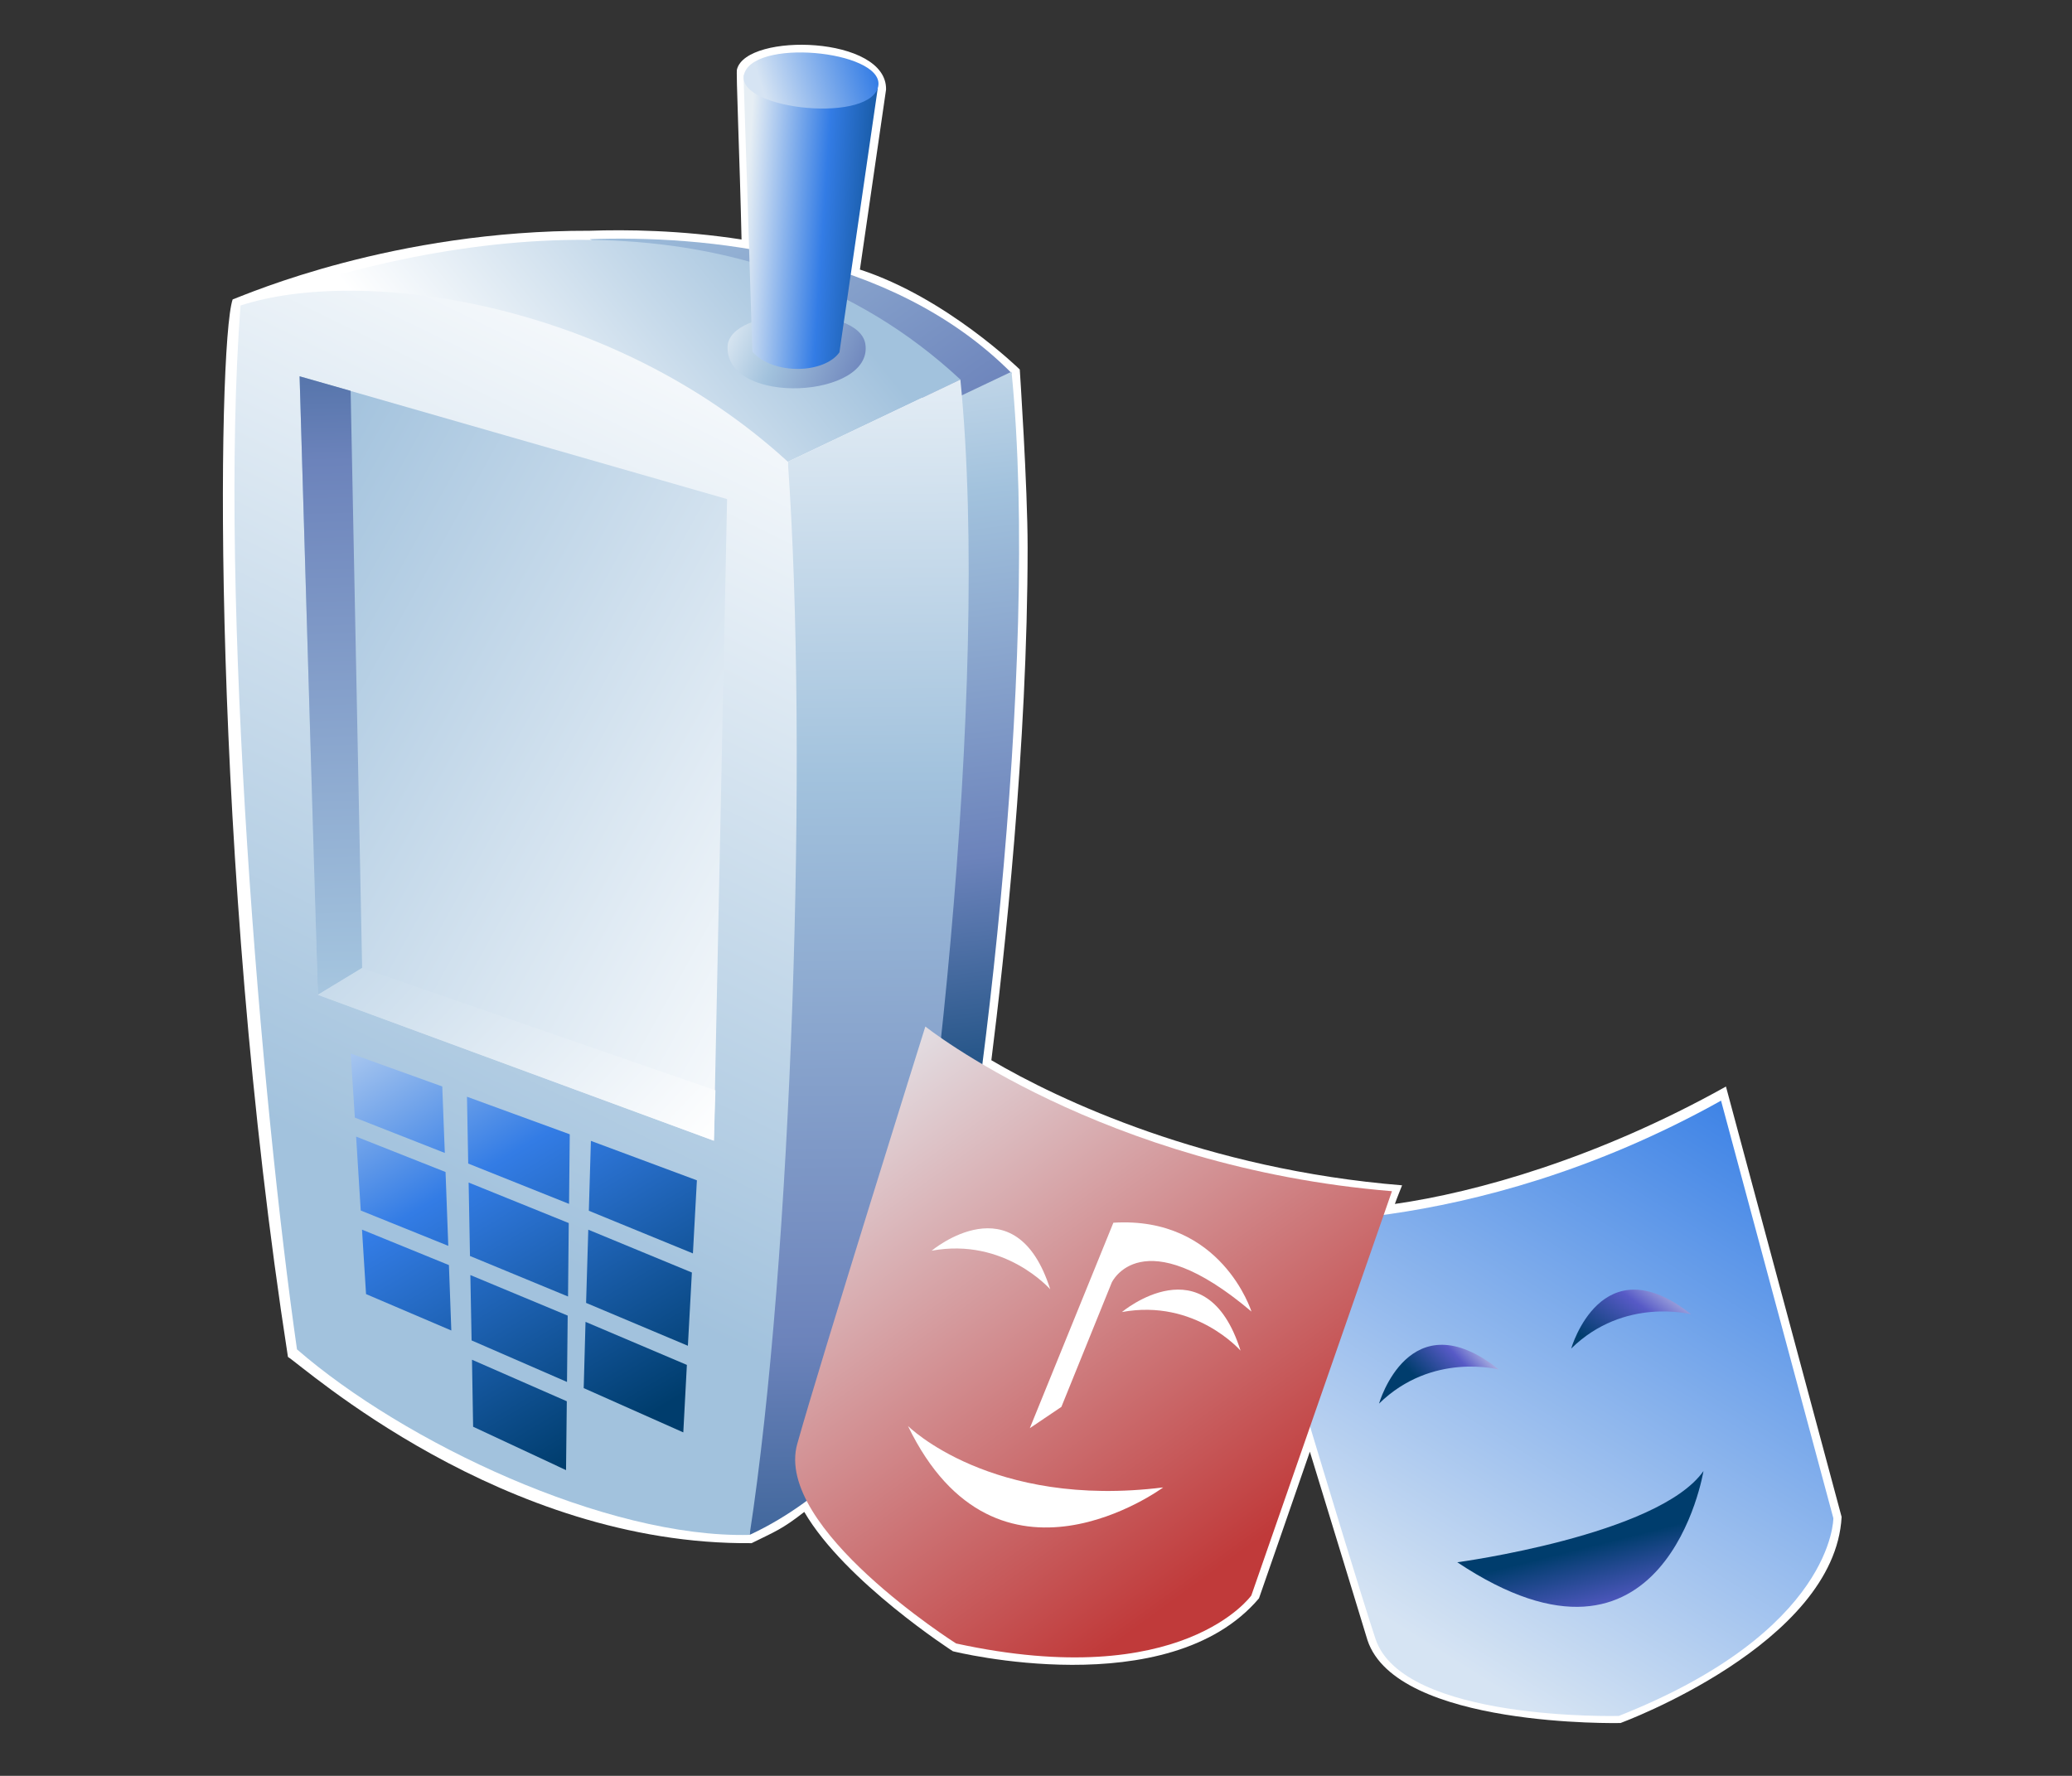 <?xml version="1.0" encoding="UTF-8"?>
<svg xmlns="http://www.w3.org/2000/svg" xmlns:xlink="http://www.w3.org/1999/xlink" contentScriptType="text/ecmascript" width="84.002" baseProfile="tiny" zoomAndPan="magnify" contentStyleType="text/css" viewBox="0 0 84.002 72" height="72" preserveAspectRatio="xMidYMid meet" version="1.1">
    <rect x="0" y="0" width="84.002" height="72" fill="#333333" stroke="none"/>
    <g>
        <g>
            <path fill="#ffffff" d="M 69.973 44.053 C 64.759 46.964 59.841 48.345 56.55 48.813 C 56.63 48.584 56.843 48.058 56.843 48.058 C 48.893 47.412 42.934 44.6 40.191 42.986 C 40.711 38.85 41.661 30.237 41.661 22.187 C 41.661 19.723 41.343 14.981 41.343 14.981 C 41.343 14.981 38.375 12.071 34.862 10.929 L 35.922 3.632 C 35.969 1.45 30.284 1.308 29.88 2.805 C 29.828 2.801 29.993 6.449 30.063 9.71 C 27.596 9.329 25.365 9.304 23.9 9.356 C 15.962 9.337 10.063 11.908 9.432 12.14 C 8.801 13.99 8.547 34.88 11.674 55.016 C 12.281 55.38 20.373 62.662 30.472 62.566 C 31.419 62.095 31.691 62.015 32.607 61.3 C 34.257 64.131 38.632 66.949 38.632 66.949 C 38.632 66.949 47.374 69.133 51.041 64.803 C 51.041 64.803 52.593 60.343 53.104 58.857 C 53.59 60.434 55.439 66.498 55.439 66.498 C 56.619 70.061 65.698 69.859 65.698 69.859 C 65.698 69.859 74.384 66.666 74.662 61.502 L 69.973 44.053 z "/>
            <linearGradient x1="-713.737" gradientTransform="matrix(1.19 0 0 -1.19 875.646 1351.862)" y1="1132.924" x2="-701.168" gradientUnits="userSpaceOnUse" y2="1115.012" xlink:type="simple" xlink:actuate="onLoad" id="XMLID_27_" xlink:show="other">
                <stop stop-color="#a2c2dd" offset="0"/>
                <stop stop-color="#a2c2dd" offset="0.1"/>
                <stop stop-color="#6c83bb" offset="0.71"/>
                <stop stop-color="#003d6d" offset="0.99"/>
                <stop stop-color="#003d6d" offset="1"/>
            </linearGradient>
            <path fill="url(#XMLID_27_)" d="M 23.911 9.697 C 28.447 9.534 36.091 10.177 41.018 15.134 L 38.103 16.481 L 23.911 9.697 z "/>
            <linearGradient x1="-706.707" gradientTransform="matrix(1.19 0 0 -1.19 875.646 1351.862)" y1="1131.204" x2="-702.261" gradientUnits="userSpaceOnUse" y2="1096.146" xlink:type="simple" xlink:actuate="onLoad" id="XMLID_28_" xlink:show="other">
                <stop stop-color="#ffffff" offset="0"/>
                <stop stop-color="#a2c2dd" offset="0.35"/>
                <stop stop-color="#6c83bb" offset="0.7"/>
                <stop stop-color="#003d6d" offset="1"/>
            </linearGradient>
            <path fill="url(#XMLID_28_)" d="M 38.584 16.223 L 35.509 57.039 L 37.855 55.05 C 39.693 46.949 42.194 26.955 41.009 15.071 L 38.584 16.223 z "/>
            <linearGradient x1="-721.129" gradientTransform="matrix(1.19 0 0 -1.19 875.646 1351.862)" y1="1119.084" x2="-709.621" gradientUnits="userSpaceOnUse" y2="1128.341" xlink:type="simple" xlink:actuate="onLoad" id="XMLID_29_" xlink:show="other">
                <stop stop-color="#ffffff" offset="0"/>
                <stop stop-color="#ffffff" offset="0.15"/>
                <stop stop-color="#a2c2dd" offset="1"/>
            </linearGradient>
            <path fill="url(#XMLID_29_)" d="M 9.751 12.387 C 18.389 9.293 30.353 7.408 38.937 15.39 L 31.942 18.723 L 9.751 12.387 z "/>
            <linearGradient x1="-706.592" gradientTransform="matrix(1.19 0 0 -1.19 875.646 1351.862)" y1="1128.787" x2="-706.038" gradientUnits="userSpaceOnUse" y2="1073.813" xlink:type="simple" xlink:actuate="onLoad" id="XMLID_30_" xlink:show="other">
                <stop stop-color="#ffffff" offset="0"/>
                <stop stop-color="#a2c2dd" offset="0.35"/>
                <stop stop-color="#6c83bb" offset="0.7"/>
                <stop stop-color="#003d6d" offset="1"/>
            </linearGradient>
            <path fill="url(#XMLID_30_)" d="M 31.941 18.721 L 30.389 62.231 C 33.665 60.719 35.745 57.928 35.745 57.928 C 37.683 49.38 40.189 27.926 38.935 15.389 L 31.941 18.721 z "/>
            <linearGradient x1="-712.13" gradientTransform="matrix(1.19 0 0 -1.19 875.646 1351.862)" y1="1125.25" x2="-704.128" gradientUnits="userSpaceOnUse" y2="1121.767" xlink:type="simple" xlink:actuate="onLoad" id="XMLID_31_" xlink:show="other">
                <stop stop-color="#ffffff" offset="0"/>
                <stop stop-color="#a2c2dd" offset="0.35"/>
                <stop stop-color="#6c83bb" offset="0.7"/>
                <stop stop-color="#003d6d" offset="1"/>
            </linearGradient>
            <path fill="url(#XMLID_31_)" d="M 35.082 13.944 C 35.434 16.148 29.448 16.485 29.496 14.069 C 29.531 12.402 34.819 12.308 35.082 13.944 z "/>
            <linearGradient x1="-710.491" gradientTransform="matrix(1.19 0 0 -1.19 875.646 1351.862)" y1="1128.106" x2="-704.431" gradientUnits="userSpaceOnUse" y2="1127.699" xlink:type="simple" xlink:actuate="onLoad" id="XMLID_32_" xlink:show="other">
                <stop stop-color="#e6eef4" offset="0"/>
                <stop stop-color="#337ce5" offset="0.44"/>
                <stop stop-color="#003d6d" offset="0.94"/>
                <stop stop-color="#003d6d" offset="1"/>
            </linearGradient>
            <path fill="url(#XMLID_32_)" d="M 30.143 3.042 C 30.143 3.042 30.505 14.233 30.502 14.262 C 31.367 15.221 33.419 15.149 34.032 14.285 L 35.585 3.584 L 30.143 3.042 z "/>
            <linearGradient x1="-707.677" gradientTransform="matrix(1.19 0 0 -1.19 875.646 1351.862)" y1="1126.806" x2="-722.75" gradientUnits="userSpaceOnUse" y2="1095.966" xlink:type="simple" xlink:actuate="onLoad" id="XMLID_33_" xlink:show="other">
                <stop stop-color="#ffffff" offset="0"/>
                <stop stop-color="#ffffff" offset="0.05"/>
                <stop stop-color="#a2c2dd" offset="1"/>
            </linearGradient>
            <path fill="url(#XMLID_33_)" d="M 9.751 12.387 C 14.554 10.817 24.733 12.124 31.941 18.721 C 32.782 30.55 32.101 51.089 30.389 62.231 C 24.577 62.373 16.369 58.47 12.04 54.709 C 10.615 44.765 8.849 24.28 9.751 12.387 z "/>
            <linearGradient x1="-704.618" gradientTransform="matrix(1.19 0 0 -1.19 875.646 1351.862)" y1="1102.883" x2="-728.109" gradientUnits="userSpaceOnUse" y2="1115.868" xlink:type="simple" xlink:actuate="onLoad" id="XMLID_34_" xlink:show="other">
                <stop stop-color="#ffffff" offset="0"/>
                <stop stop-color="#ffffff" offset="0.05"/>
                <stop stop-color="#a2c2dd" offset="1"/>
            </linearGradient>
            <polygon fill="url(#XMLID_34_)" points="12.146,15.257 12.887,40.334 28.942,46.249 29.477,20.235   "/>
            <linearGradient x1="-723.558" gradientTransform="matrix(1.19 0 0 -1.19 875.646 1351.862)" y1="1086.031" x2="-724.806" gradientUnits="userSpaceOnUse" y2="1134.963" xlink:type="simple" xlink:actuate="onLoad" id="XMLID_35_" xlink:show="other">
                <stop stop-color="#ffffff" offset="0"/>
                <stop stop-color="#a2c2dd" offset="0.35"/>
                <stop stop-color="#6c83bb" offset="0.7"/>
                <stop stop-color="#003d6d" offset="1"/>
            </linearGradient>
            <polygon fill="url(#XMLID_35_)" points="14.681,39.246 14.215,15.846 12.146,15.257 12.887,40.334   "/>
            <linearGradient x1="-710.221" gradientTransform="matrix(1.19 0 0 -1.19 875.646 1351.862)" y1="1092.777" x2="-729.202" gradientUnits="userSpaceOnUse" y2="1110.689" xlink:type="simple" xlink:actuate="onLoad" id="XMLID_36_" xlink:show="other">
                <stop stop-color="#ffffff" offset="0"/>
                <stop stop-color="#ffffff" offset="0.15"/>
                <stop stop-color="#a2c2dd" offset="1"/>
            </linearGradient>
            <polygon fill="url(#XMLID_36_)" points="12.887,40.334 14.681,39.246 29.005,44.206 28.942,46.249   "/>
            <linearGradient x1="-709.643" gradientTransform="matrix(1.19 0 0 -1.19 875.646 1351.862)" y1="1132.298" x2="-705.964" gradientUnits="userSpaceOnUse" y2="1133.481" xlink:type="simple" xlink:actuate="onLoad" id="XMLID_37_" xlink:show="other">
                <stop stop-color="#d6e4f3" offset="0"/>
                <stop stop-color="#337ce5" offset="1"/>
            </linearGradient>
            <path fill="url(#XMLID_37_)" d="M 35.583 3.583 C 35.072 5.035 29.622 4.388 30.189 2.939 C 30.766 1.508 36.076 2.122 35.583 3.583 z "/>
            <linearGradient x1="-721.782" gradientTransform="matrix(1.19 0 0 -1.19 875.646 1351.862)" y1="1105.015" x2="-711.42" gradientUnits="userSpaceOnUse" y2="1087.775" xlink:type="simple" xlink:actuate="onLoad" id="XMLID_38_" xlink:show="other">
                <stop stop-color="#e6eef4" offset="0"/>
                <stop stop-color="#337ce5" offset="0.44"/>
                <stop stop-color="#003d6d" offset="0.94"/>
                <stop stop-color="#003d6d" offset="1"/>
            </linearGradient>
            <polygon fill="url(#XMLID_38_)" points="23.761,52.825 27.888,54.563 28.05,51.593 23.85,49.857   "/>
            <linearGradient x1="-720.297" gradientTransform="matrix(1.19 0 0 -1.19 875.646 1351.862)" y1="1105.903" x2="-709.938" gradientUnits="userSpaceOnUse" y2="1088.668" xlink:type="simple" xlink:actuate="onLoad" id="XMLID_39_" xlink:show="other">
                <stop stop-color="#e6eef4" offset="0"/>
                <stop stop-color="#337ce5" offset="0.44"/>
                <stop stop-color="#003d6d" offset="0.94"/>
                <stop stop-color="#003d6d" offset="1"/>
            </linearGradient>
            <polygon fill="url(#XMLID_39_)" points="28.092,50.819 28.253,47.855 23.956,46.256 23.872,49.089   "/>
            <linearGradient x1="-723.207" gradientTransform="matrix(1.19 0 0 -1.19 875.646 1351.862)" y1="1104.152" x2="-712.849" gradientUnits="userSpaceOnUse" y2="1086.918" xlink:type="simple" xlink:actuate="onLoad" id="XMLID_40_" xlink:show="other">
                <stop stop-color="#e6eef4" offset="0"/>
                <stop stop-color="#337ce5" offset="0.44"/>
                <stop stop-color="#003d6d" offset="0.94"/>
                <stop stop-color="#003d6d" offset="1"/>
            </linearGradient>
            <polygon fill="url(#XMLID_40_)" points="23.738,53.594 23.664,56.28 27.702,58.075 27.847,55.339   "/>
            <linearGradient x1="-726.231" gradientTransform="matrix(1.19 0 0 -1.19 875.646 1351.862)" y1="1102.338" x2="-715.87" gradientUnits="userSpaceOnUse" y2="1085.099" xlink:type="simple" xlink:actuate="onLoad" id="XMLID_41_" xlink:show="other">
                <stop stop-color="#e6eef4" offset="0"/>
                <stop stop-color="#337ce5" offset="0.44"/>
                <stop stop-color="#003d6d" offset="0.94"/>
                <stop stop-color="#003d6d" offset="1"/>
            </linearGradient>
            <polygon fill="url(#XMLID_41_)" points="18.063,47.518 14.437,46.082 14.625,49.079 18.174,50.512   "/>
            <linearGradient x1="-722.695" gradientTransform="matrix(1.19 0 0 -1.19 875.646 1351.862)" y1="1104.461" x2="-712.337" gradientUnits="userSpaceOnUse" y2="1087.228" xlink:type="simple" xlink:actuate="onLoad" id="XMLID_42_" xlink:show="other">
                <stop stop-color="#e6eef4" offset="0"/>
                <stop stop-color="#337ce5" offset="0.44"/>
                <stop stop-color="#003d6d" offset="0.94"/>
                <stop stop-color="#003d6d" offset="1"/>
            </linearGradient>
            <polygon fill="url(#XMLID_42_)" points="23.07,48.811 23.099,45.989 18.932,44.466 18.982,47.176   "/>
            <linearGradient x1="-725.004" gradientTransform="matrix(1.19 0 0 -1.19 875.646 1351.862)" y1="1103.075" x2="-714.643" gradientUnits="userSpaceOnUse" y2="1085.836" xlink:type="simple" xlink:actuate="onLoad" id="XMLID_43_" xlink:show="other">
                <stop stop-color="#e6eef4" offset="0"/>
                <stop stop-color="#337ce5" offset="0.44"/>
                <stop stop-color="#003d6d" offset="0.94"/>
                <stop stop-color="#003d6d" offset="1"/>
            </linearGradient>
            <polygon fill="url(#XMLID_43_)" points="17.93,44.05 14.218,42.714 14.386,45.312 18.033,46.745   "/>
            <linearGradient x1="-725.372" gradientTransform="matrix(1.19 0 0 -1.19 875.646 1351.862)" y1="1102.852" x2="-715.014" gradientUnits="userSpaceOnUse" y2="1085.619" xlink:type="simple" xlink:actuate="onLoad" id="XMLID_44_" xlink:show="other">
                <stop stop-color="#e6eef4" offset="0"/>
                <stop stop-color="#337ce5" offset="0.44"/>
                <stop stop-color="#003d6d" offset="0.94"/>
                <stop stop-color="#003d6d" offset="1"/>
            </linearGradient>
            <polygon fill="url(#XMLID_44_)" points="19.119,54.346 22.987,56.03 23.015,53.34 19.069,51.696   "/>
            <linearGradient x1="-727.45" gradientTransform="matrix(1.19 0 0 -1.19 875.646 1351.862)" y1="1101.603" x2="-717.091" gradientUnits="userSpaceOnUse" y2="1084.369" xlink:type="simple" xlink:actuate="onLoad" id="XMLID_45_" xlink:show="other">
                <stop stop-color="#e6eef4" offset="0"/>
                <stop stop-color="#337ce5" offset="0.44"/>
                <stop stop-color="#003d6d" offset="0.94"/>
                <stop stop-color="#003d6d" offset="1"/>
            </linearGradient>
            <polygon fill="url(#XMLID_45_)" points="18.2,51.292 14.676,49.854 14.84,52.468 18.297,53.944   "/>
            <linearGradient x1="-724.047" gradientTransform="matrix(1.19 0 0 -1.19 875.646 1351.862)" y1="1103.647" x2="-713.69" gradientUnits="userSpaceOnUse" y2="1086.414" xlink:type="simple" xlink:actuate="onLoad" id="XMLID_46_" xlink:show="other">
                <stop stop-color="#e6eef4" offset="0"/>
                <stop stop-color="#337ce5" offset="0.44"/>
                <stop stop-color="#003d6d" offset="0.94"/>
                <stop stop-color="#003d6d" offset="1"/>
            </linearGradient>
            <polygon fill="url(#XMLID_46_)" points="18.999,47.945 19.054,50.923 23.029,52.566 23.058,49.588   "/>
            <linearGradient x1="-726.658" gradientTransform="matrix(1.19 0 0 -1.19 875.646 1351.862)" y1="1102.082" x2="-716.298" gradientUnits="userSpaceOnUse" y2="1084.845" xlink:type="simple" xlink:actuate="onLoad" id="XMLID_47_" xlink:show="other">
                <stop stop-color="#e6eef4" offset="0"/>
                <stop stop-color="#337ce5" offset="0.44"/>
                <stop stop-color="#003d6d" offset="0.94"/>
                <stop stop-color="#003d6d" offset="1"/>
            </linearGradient>
            <polygon fill="url(#XMLID_47_)" points="19.135,55.129 19.181,57.846 22.948,59.605 22.979,56.813   "/>
            <linearGradient x1="-688.096" gradientTransform="matrix(1.19 0 0 -1.19 875.646 1351.862)" y1="1080.51" x2="-676.065" gradientUnits="userSpaceOnUse" y2="1099.735" xlink:type="simple" xlink:actuate="onLoad" id="XMLID_48_" xlink:show="other">
                <stop stop-color="#d6e4f3" offset="0"/>
                <stop stop-color="#337ce5" offset="1"/>
            </linearGradient>
            <path fill="url(#XMLID_48_)" d="M 65.63 69.571 C 65.63 69.571 56.874 69.803 55.763 66.442 C 54.652 63.076 50.615 49.509 50.615 49.509 C 50.615 49.509 59.475 50.377 69.774 44.625 L 74.327 61.555 C 74.326 61.555 74.363 66.118 65.63 69.571 z "/>
            <linearGradient x1="-684.847" gradientTransform="matrix(1.19 0 0 -1.19 875.646 1351.862)" y1="1090.281" x2="-687.065" gradientUnits="userSpaceOnUse" y2="1088.218" xlink:type="simple" xlink:actuate="onLoad" id="XMLID_49_" xlink:show="other">
                <stop stop-color="#e6eef4" offset="0"/>
                <stop stop-color="#575ac6" offset="0.44"/>
                <stop stop-color="#003d6d" offset="0.94"/>
                <stop stop-color="#003d6d" offset="1"/>
            </linearGradient>
            <path fill="url(#XMLID_49_)" d="M 55.908 56.908 C 55.908 56.908 57.133 52.635 60.772 55.529 C 60.773 55.529 58.062 54.799 55.908 56.908 z "/>
            <linearGradient x1="-678.395" gradientTransform="matrix(1.19 0 0 -1.19 875.646 1351.862)" y1="1092.614" x2="-680.818" gradientUnits="userSpaceOnUse" y2="1089.319" xlink:type="simple" xlink:actuate="onLoad" id="XMLID_50_" xlink:show="other">
                <stop stop-color="#e6eef4" offset="0"/>
                <stop stop-color="#575ac6" offset="0.44"/>
                <stop stop-color="#003d6d" offset="0.94"/>
                <stop stop-color="#003d6d" offset="1"/>
            </linearGradient>
            <path fill="url(#XMLID_50_)" d="M 63.699 54.675 C 63.699 54.675 64.925 50.4 68.564 53.29 C 68.564 53.292 65.854 52.566 63.699 54.675 z "/>
            <linearGradient x1="-680.541" gradientTransform="matrix(1.19 0 0 -1.19 875.646 1351.862)" y1="1079.181" x2="-681.658" gradientUnits="userSpaceOnUse" y2="1083.617" xlink:type="simple" xlink:actuate="onLoad" id="XMLID_51_" xlink:show="other">
                <stop stop-color="#e6eef4" offset="0"/>
                <stop stop-color="#575ac6" offset="0.44"/>
                <stop stop-color="#003d6d" offset="0.94"/>
                <stop stop-color="#003d6d" offset="1"/>
            </linearGradient>
            <path fill="url(#XMLID_51_)" d="M 59.081 63.341 C 59.081 63.341 67.236 62.243 69.061 59.643 C 69.062 59.645 67.536 68.973 59.081 63.341 z "/>
            <linearGradient x1="-705.786" gradientTransform="matrix(1.19 0 0 -1.19 875.646 1351.862)" y1="1100.231" x2="-693.42" gradientUnits="userSpaceOnUse" y2="1083.225" xlink:type="simple" xlink:actuate="onLoad" id="XMLID_52_" xlink:show="other">
                <stop stop-color="#e3dfe4" offset="0"/>
                <stop stop-color="#c03a3a" offset="1"/>
            </linearGradient>
            <path fill="url(#XMLID_52_)" d="M 38.761 66.633 C 38.761 66.633 31.365 61.949 32.322 58.541 C 33.279 55.128 37.515 41.619 37.515 41.619 C 37.515 41.619 44.67 47.33 56.432 48.296 L 50.731 64.687 C 50.731 64.687 47.938 68.631 38.761 66.633 z "/>
            <path fill="#ffffff" d="M 37.77 50.709 C 37.77 50.709 41.175 47.849 42.578 52.275 C 42.578 52.277 40.736 50.161 37.77 50.709 z "/>
            <path fill="#ffffff" d="M 45.484 53.196 C 45.484 53.196 48.892 50.333 50.294 54.761 C 50.294 54.762 48.455 52.646 45.484 53.196 z "/>
            <path fill="#ffffff" d="M 36.81 57.815 C 36.81 57.815 40.177 61.177 47.158 60.306 C 47.157 60.307 40.424 65.283 36.81 57.815 z "/>
            <path fill="#ffffff" d="M 41.75 57.905 L 43.03 57.041 L 45.073 51.997 C 45.073 51.997 46.275 49.4 50.736 53.176 C 50.736 53.176 49.526 49.301 45.138 49.574 L 41.75 57.905 z "/>
        </g>
        <rect width="84.002" fill="none" height="72"/>
    </g>
</svg>
